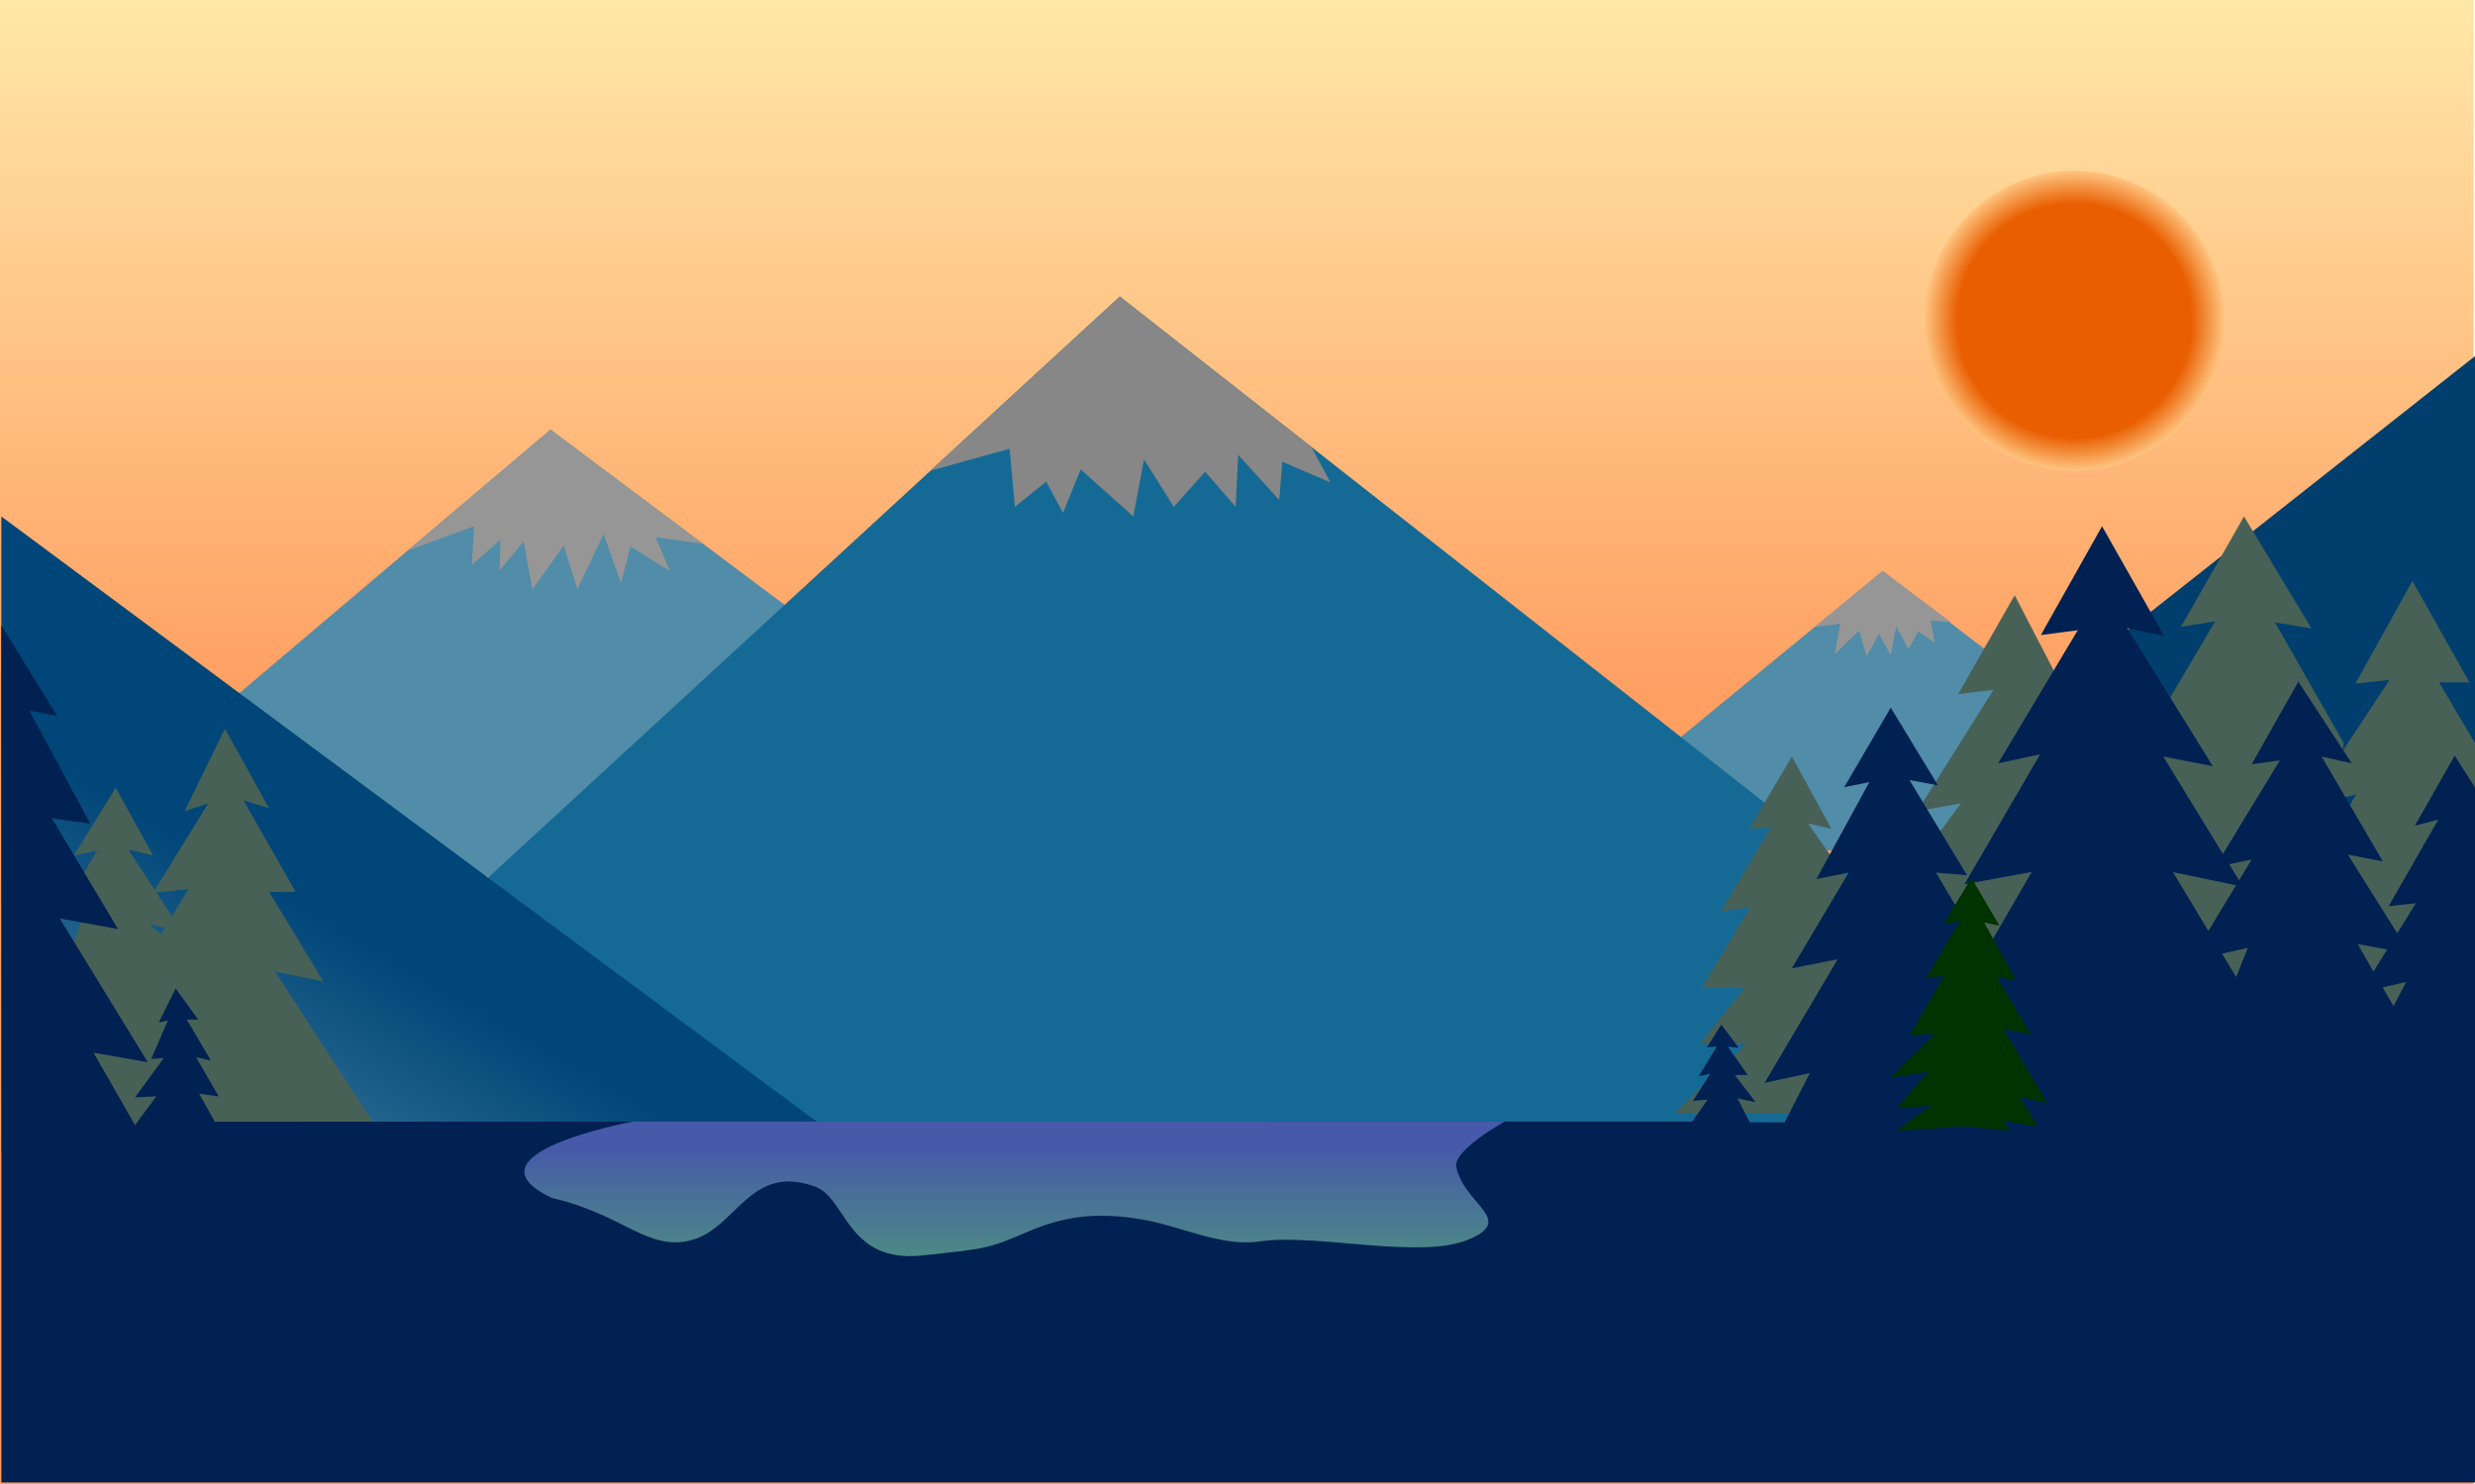 <svg xmlns="http://www.w3.org/2000/svg" xmlns:xlink="http://www.w3.org/1999/xlink" viewBox="0 0 1000.54 600"><defs><style>.cls-1{fill:url(#linear-gradient);}.cls-2{fill:#518ca8;}.cls-3{fill:#156a95;}.cls-4{fill:url(#linear-gradient-2);}.cls-5{fill:#003f6d;}.cls-6{fill:#476157;}.cls-7{fill:#002152;}.cls-8{fill:url(#radial-gradient);}.cls-9{fill:url(#linear-gradient-3);}.cls-10{fill:#878787;}.cls-11{fill:#969696;}.cls-12{fill:#030;}</style><linearGradient id="linear-gradient" x1="500" y1="600" x2="500" gradientUnits="userSpaceOnUse"><stop offset="0.53" stop-color="#ff9f62"/><stop offset="1" stop-color="#ffe8a8"/></linearGradient><linearGradient id="linear-gradient-2" x1="68.11" y1="504.58" x2="179.3" y2="311.99" gradientUnits="userSpaceOnUse"><stop offset="0" stop-color="#518ca8"/><stop offset="0.66" stop-color="#004678"/></linearGradient><radialGradient id="radial-gradient" cx="838.6" cy="129.65" r="60.62" gradientUnits="userSpaceOnUse"><stop offset="0.78" stop-color="#e95e00"/><stop offset="1" stop-color="#fec581"/></radialGradient><linearGradient id="linear-gradient-3" x1="410.13" y1="507.8" x2="410.13" y2="453.45" gradientUnits="userSpaceOnUse"><stop offset="0" stop-color="#4c8886"/><stop offset="0.41" stop-color="#497297"/><stop offset="0.79" stop-color="#465aa9"/></linearGradient></defs><g id="Layer_2" data-name="Layer 2"><g id="bg"><rect class="cls-1" width="1000" height="600"/><polygon class="cls-2" points="222.52 173.7 451.48 344.95 0.54 361.69 222.52 173.7"/><polygon class="cls-2" points="622.39 344.95 761.11 230.82 906.33 342.17 622.39 344.95"/><polygon class="cls-3" points="452.69 119.88 877.15 453.11 86.83 456.46 452.69 119.88"/><polygon class="cls-4" points="0.54 208.78 334.24 456.46 0.54 465.56 0.54 208.78"/><polygon class="cls-5" points="1000.54 143.97 805.44 297.81 848.02 361.69 1000.54 361.69 1000.54 143.97"/><polygon class="cls-6" points="158.52 465.56 111.19 392.78 130.68 396.76 108.81 360.57 119.55 360.57 98.47 323.58 108.81 326.76 90.91 294.55 74.6 327.96 84.15 324.77 61.88 360.97 76.19 359.38 65.06 377.67 60.29 373.69 73.41 376.48 51.94 343.47 61.88 345.85 46.77 318.41 29.92 345.78 39.21 343.87 26.08 366.54 34.44 367.33 6.2 454.82 158.52 465.56"/><polygon class="cls-6" points="1000.54 300.44 986 275.85 998.29 275.85 975.24 234.87 952.19 276.37 966.02 274.83 932.22 326.05 952.41 321.22 941.44 340.25 947.44 300.38 919.69 251.62 934.41 254.04 907.17 208.78 881.68 253.38 895.52 251.18 855.31 319.29 814.45 240.63 791.6 280.59 805.88 278.87 775.12 327.86 792.7 324.79 758.2 371.8 730.96 332.91 740.4 335.11 724.37 305.89 707.23 334.89 715.8 334.67 695.58 368.51 707.45 366.75 687.87 399.38 705.27 399.38 687.09 422.02 705.82 422.02 676.67 450.11 696.1 450.11 1000.54 450.11 1000.54 300.44"/><polygon class="cls-7" points="0.54 252.85 23.15 289.45 11.84 287.3 36.5 332.95 20.99 330.8 47.7 375.59 24.12 371.28 59.76 429.42 37.79 425.55 54.59 454.83 63.2 443.2 54.59 443.64 66.22 427.7 61.13 428.12 67.83 412.53 64.17 413.38 71 399.62 80.13 412.17 75.5 412.17 85.25 428.73 79.28 427.39 88.41 443.23 80.5 442.13 86.83 453.46 684.08 453.42 690.36 444.53 684.35 445.05 691.4 434.07 686.7 435.12 694.02 423.09 690.1 423.35 695.85 414.2 702.91 423.61 698.46 423.09 706.57 434.59 701.34 434.59 709.71 445.57 702.38 444 707.35 453.68 721.47 453.68 731.67 433.81 713.37 437.73 742.91 387.79 724.35 391.45 747.35 352.76 734.28 355.38 755.72 316.16 745.52 318.25 764.35 286.09 783.43 317.47 771.93 315.37 795.2 353.84 782.65 352.76 805.92 391.98 785.52 387.01 793.63 400.34 821.34 352.5 794.15 357.47 824.74 304.92 807.75 308.58 839.96 254.77 825.03 256.73 849.77 212.74 874.91 257.12 859.99 253.98 894.55 309.75 874.52 305.83 906.73 358.46 878.45 352.57 903.98 394.99 908.69 383.2 885.52 388.31 910.26 347.46 895.34 350.6 921.65 307.4 910.26 308.97 929.12 275.58 950.72 308.58 938.54 305.83 963.29 348.25 949.15 345.5 974.29 385.56 953.08 381.63 967.61 406.77 972.72 396.95 954.25 401.27 976.64 365.14 965.64 366.32 985.68 331.36 976.25 333.79 992.35 305.44 1000.54 318.4 1000.54 599.32 0.54 599.32 0.54 252.85"/><circle class="cls-8" cx="838.6" cy="129.65" r="60.62"/><path class="cls-9" d="M255.74,453.45s-70.39,13-32.61,30.85c29.07,6.64,38.93,22,56.84,16.91s23.51-31.27,49.83-21.38c12.34,4.64,12.65,31,43.16,27.69,24.87-2.67,26.45-2.62,41.7-9.24s28.11-8.35,46.23-5.45c16.34,2.62,32.54,11.42,48.63,9,22.07-3.31,64.37,7.45,84-.67s-1.93-14.31-4.78-29.46c-1.29-6.86,19.53-18.26,19.53-18.26Z"/><polygon class="cls-10" points="376.17 190.27 452.69 119.88 530.12 180.66 537.84 195.01 518.38 186.67 517.14 202.11 500.54 183.89 499.54 204.87 487.19 190.69 474.53 204.87 462.48 185.75 458.16 208.78 436.85 189.76 429.74 207.36 422.95 194.7 410.29 204.89 408.13 181.42 376.17 190.27"/><polygon class="cls-11" points="164.65 222.7 222.69 173.7 274.73 212.74 284.26 219.88 265.05 217.15 270.86 230.87 254.88 220.95 251.07 235.82 244 215.88 233.44 238.24 227.91 220.61 215.22 238.24 211.66 218.88 201.98 230.63 202.32 218.19 190.76 228.34 191.6 212.74 164.65 222.7"/><polygon class="cls-11" points="733.55 253.5 761.08 230.82 788.85 251.65 780.41 250.79 782.23 259.99 775.42 255.22 771.56 262.6 766.56 253.29 764.36 264.87 759.63 256.24 754.64 265.21 751.57 254.99 741.7 264.42 743.97 252.15 733.55 253.5"/><polygon class="cls-12" points="823.85 455.53 816.6 443.55 827.58 445.9 809.85 415.94 820.99 418.13 807.19 394.92 815.03 396.49 802.17 372.96 808.28 374.21 796.99 354.92 785.54 373.74 792.44 372.18 778.48 395.57 786.06 394.39 772.05 418.45 782.29 417.79 764.36 435.49 779.68 433.19 766.66 448 780.7 446.98 766.66 457.14 794.74 455.33 812.36 457.14 809.8 453.11 823.85 455.53"/></g></g></svg>
